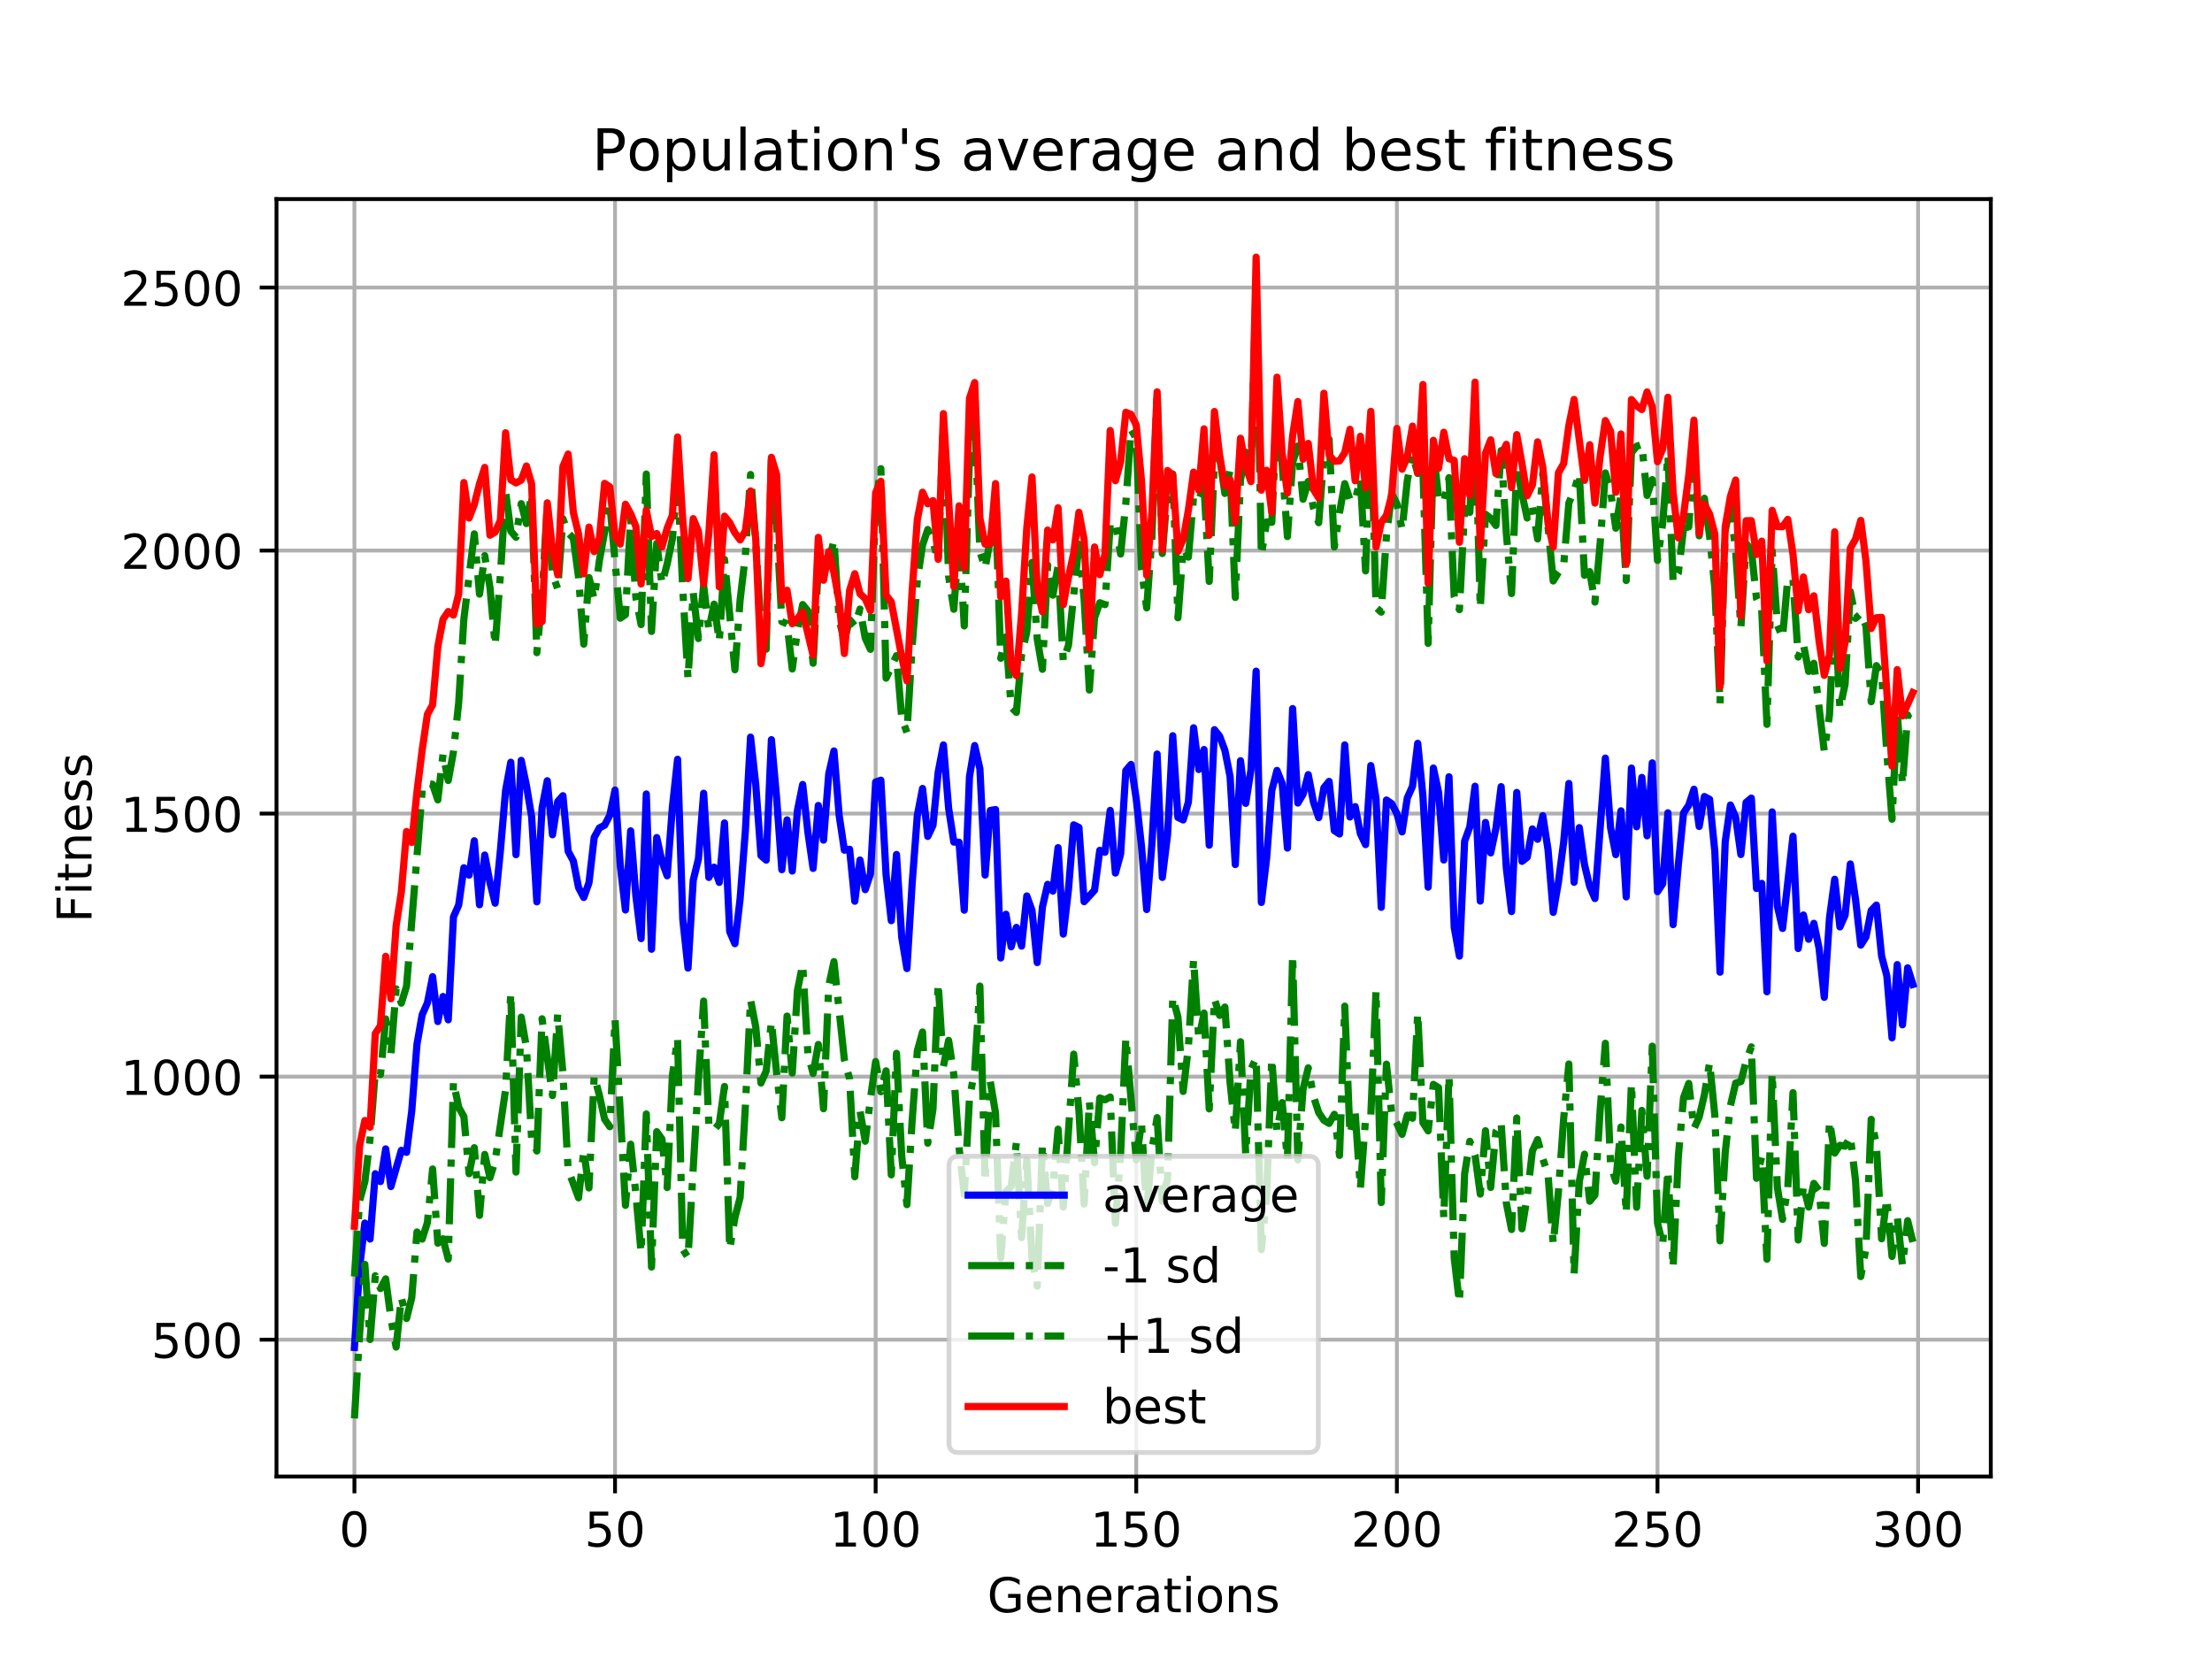 <?xml version="1.0" encoding="utf-8" standalone="no"?>
<!DOCTYPE svg PUBLIC "-//W3C//DTD SVG 1.1//EN"
  "http://www.w3.org/Graphics/SVG/1.1/DTD/svg11.dtd">
<!-- Created with matplotlib (https://matplotlib.org/) -->
<svg height="345.6pt" version="1.1" viewBox="0 0 460.8 345.6" width="460.8pt" xmlns="http://www.w3.org/2000/svg" xmlns:xlink="http://www.w3.org/1999/xlink">
 <defs>
  <style type="text/css">
*{stroke-linecap:butt;stroke-linejoin:round;}
  </style>
 </defs>
 <g id="figure_1">
  <g id="patch_1">
   <path d="M 0 345.6 
L 460.8 345.6 
L 460.8 0 
L 0 0 
z
" style="fill:#ffffff;"/>
  </g>
  <g id="axes_1">
   <g id="patch_2">
    <path d="M 57.6 307.584 
L 414.72 307.584 
L 414.72 41.472 
L 57.6 41.472 
z
" style="fill:#ffffff;"/>
   </g>
   <g id="matplotlib.axis_1">
    <g id="xtick_1">
     <g id="line2d_1">
      <path clip-path="url(#p95baafbbab)" d="M 73.833 307.584 
L 73.833 41.472 
" style="fill:none;stroke:#b0b0b0;stroke-linecap:square;stroke-width:0.8;"/>
     </g>
     <g id="line2d_2">
      <defs>
       <path d="M 0 0 
L 0 3.5 
" id="ma86ebee041" style="stroke:#000000;stroke-width:0.8;"/>
      </defs>
      <g>
       <use style="stroke:#000000;stroke-width:0.8;" x="73.833" xlink:href="#ma86ebee041" y="307.584"/>
      </g>
     </g>
     <g id="text_1">
      <!-- 0 -->
      <defs>
       <path d="M 31.781 66.406 
Q 24.172 66.406 20.328 58.906 
Q 16.5 51.422 16.5 36.375 
Q 16.5 21.391 20.328 13.891 
Q 24.172 6.391 31.781 6.391 
Q 39.453 6.391 43.281 13.891 
Q 47.125 21.391 47.125 36.375 
Q 47.125 51.422 43.281 58.906 
Q 39.453 66.406 31.781 66.406 
z
M 31.781 74.219 
Q 44.047 74.219 50.516 64.516 
Q 56.984 54.828 56.984 36.375 
Q 56.984 17.969 50.516 8.266 
Q 44.047 -1.422 31.781 -1.422 
Q 19.531 -1.422 13.062 8.266 
Q 6.594 17.969 6.594 36.375 
Q 6.594 54.828 13.062 64.516 
Q 19.531 74.219 31.781 74.219 
z
" id="DejaVuSans-48"/>
      </defs>
      <g transform="translate(70.651 322.182)scale(0.1 -0.1)">
       <use xlink:href="#DejaVuSans-48"/>
      </g>
     </g>
    </g>
    <g id="xtick_2">
     <g id="line2d_3">
      <path clip-path="url(#p95baafbbab)" d="M 128.123 307.584 
L 128.123 41.472 
" style="fill:none;stroke:#b0b0b0;stroke-linecap:square;stroke-width:0.8;"/>
     </g>
     <g id="line2d_4">
      <g>
       <use style="stroke:#000000;stroke-width:0.8;" x="128.123" xlink:href="#ma86ebee041" y="307.584"/>
      </g>
     </g>
     <g id="text_2">
      <!-- 50 -->
      <defs>
       <path d="M 10.797 72.906 
L 49.516 72.906 
L 49.516 64.594 
L 19.828 64.594 
L 19.828 46.734 
Q 21.969 47.469 24.109 47.828 
Q 26.266 48.188 28.422 48.188 
Q 40.625 48.188 47.75 41.5 
Q 54.891 34.812 54.891 23.391 
Q 54.891 11.625 47.562 5.094 
Q 40.234 -1.422 26.906 -1.422 
Q 22.312 -1.422 17.547 -0.641 
Q 12.797 0.141 7.719 1.703 
L 7.719 11.625 
Q 12.109 9.234 16.797 8.062 
Q 21.484 6.891 26.703 6.891 
Q 35.156 6.891 40.078 11.328 
Q 45.016 15.766 45.016 23.391 
Q 45.016 31 40.078 35.438 
Q 35.156 39.891 26.703 39.891 
Q 22.75 39.891 18.812 39.016 
Q 14.891 38.141 10.797 36.281 
z
" id="DejaVuSans-53"/>
      </defs>
      <g transform="translate(121.76 322.182)scale(0.1 -0.1)">
       <use xlink:href="#DejaVuSans-53"/>
       <use x="63.623" xlink:href="#DejaVuSans-48"/>
      </g>
     </g>
    </g>
    <g id="xtick_3">
     <g id="line2d_5">
      <path clip-path="url(#p95baafbbab)" d="M 182.413 307.584 
L 182.413 41.472 
" style="fill:none;stroke:#b0b0b0;stroke-linecap:square;stroke-width:0.8;"/>
     </g>
     <g id="line2d_6">
      <g>
       <use style="stroke:#000000;stroke-width:0.8;" x="182.413" xlink:href="#ma86ebee041" y="307.584"/>
      </g>
     </g>
     <g id="text_3">
      <!-- 100 -->
      <defs>
       <path d="M 12.406 8.297 
L 28.516 8.297 
L 28.516 63.922 
L 10.984 60.406 
L 10.984 69.391 
L 28.422 72.906 
L 38.281 72.906 
L 38.281 8.297 
L 54.391 8.297 
L 54.391 0 
L 12.406 0 
z
" id="DejaVuSans-49"/>
      </defs>
      <g transform="translate(172.869 322.182)scale(0.1 -0.1)">
       <use xlink:href="#DejaVuSans-49"/>
       <use x="63.623" xlink:href="#DejaVuSans-48"/>
       <use x="127.246" xlink:href="#DejaVuSans-48"/>
      </g>
     </g>
    </g>
    <g id="xtick_4">
     <g id="line2d_7">
      <path clip-path="url(#p95baafbbab)" d="M 236.703 307.584 
L 236.703 41.472 
" style="fill:none;stroke:#b0b0b0;stroke-linecap:square;stroke-width:0.8;"/>
     </g>
     <g id="line2d_8">
      <g>
       <use style="stroke:#000000;stroke-width:0.8;" x="236.703" xlink:href="#ma86ebee041" y="307.584"/>
      </g>
     </g>
     <g id="text_4">
      <!-- 150 -->
      <g transform="translate(227.159 322.182)scale(0.1 -0.1)">
       <use xlink:href="#DejaVuSans-49"/>
       <use x="63.623" xlink:href="#DejaVuSans-53"/>
       <use x="127.246" xlink:href="#DejaVuSans-48"/>
      </g>
     </g>
    </g>
    <g id="xtick_5">
     <g id="line2d_9">
      <path clip-path="url(#p95baafbbab)" d="M 290.993 307.584 
L 290.993 41.472 
" style="fill:none;stroke:#b0b0b0;stroke-linecap:square;stroke-width:0.8;"/>
     </g>
     <g id="line2d_10">
      <g>
       <use style="stroke:#000000;stroke-width:0.8;" x="290.993" xlink:href="#ma86ebee041" y="307.584"/>
      </g>
     </g>
     <g id="text_5">
      <!-- 200 -->
      <defs>
       <path d="M 19.188 8.297 
L 53.609 8.297 
L 53.609 0 
L 7.328 0 
L 7.328 8.297 
Q 12.938 14.109 22.625 23.891 
Q 32.328 33.688 34.812 36.531 
Q 39.547 41.844 41.422 45.531 
Q 43.312 49.219 43.312 52.781 
Q 43.312 58.594 39.234 62.25 
Q 35.156 65.922 28.609 65.922 
Q 23.969 65.922 18.812 64.312 
Q 13.672 62.703 7.812 59.422 
L 7.812 69.391 
Q 13.766 71.781 18.938 73 
Q 24.125 74.219 28.422 74.219 
Q 39.75 74.219 46.484 68.547 
Q 53.219 62.891 53.219 53.422 
Q 53.219 48.922 51.531 44.891 
Q 49.859 40.875 45.406 35.406 
Q 44.188 33.984 37.641 27.219 
Q 31.109 20.453 19.188 8.297 
z
" id="DejaVuSans-50"/>
      </defs>
      <g transform="translate(281.449 322.182)scale(0.1 -0.1)">
       <use xlink:href="#DejaVuSans-50"/>
       <use x="63.623" xlink:href="#DejaVuSans-48"/>
       <use x="127.246" xlink:href="#DejaVuSans-48"/>
      </g>
     </g>
    </g>
    <g id="xtick_6">
     <g id="line2d_11">
      <path clip-path="url(#p95baafbbab)" d="M 345.283 307.584 
L 345.283 41.472 
" style="fill:none;stroke:#b0b0b0;stroke-linecap:square;stroke-width:0.8;"/>
     </g>
     <g id="line2d_12">
      <g>
       <use style="stroke:#000000;stroke-width:0.8;" x="345.283" xlink:href="#ma86ebee041" y="307.584"/>
      </g>
     </g>
     <g id="text_6">
      <!-- 250 -->
      <g transform="translate(335.739 322.182)scale(0.1 -0.1)">
       <use xlink:href="#DejaVuSans-50"/>
       <use x="63.623" xlink:href="#DejaVuSans-53"/>
       <use x="127.246" xlink:href="#DejaVuSans-48"/>
      </g>
     </g>
    </g>
    <g id="xtick_7">
     <g id="line2d_13">
      <path clip-path="url(#p95baafbbab)" d="M 399.573 307.584 
L 399.573 41.472 
" style="fill:none;stroke:#b0b0b0;stroke-linecap:square;stroke-width:0.8;"/>
     </g>
     <g id="line2d_14">
      <g>
       <use style="stroke:#000000;stroke-width:0.8;" x="399.573" xlink:href="#ma86ebee041" y="307.584"/>
      </g>
     </g>
     <g id="text_7">
      <!-- 300 -->
      <defs>
       <path d="M 40.578 39.312 
Q 47.656 37.797 51.625 33 
Q 55.609 28.219 55.609 21.188 
Q 55.609 10.406 48.188 4.484 
Q 40.766 -1.422 27.094 -1.422 
Q 22.516 -1.422 17.656 -0.516 
Q 12.797 0.391 7.625 2.203 
L 7.625 11.719 
Q 11.719 9.328 16.594 8.109 
Q 21.484 6.891 26.812 6.891 
Q 36.078 6.891 40.938 10.547 
Q 45.797 14.203 45.797 21.188 
Q 45.797 27.641 41.281 31.266 
Q 36.766 34.906 28.719 34.906 
L 20.219 34.906 
L 20.219 43.016 
L 29.109 43.016 
Q 36.375 43.016 40.234 45.922 
Q 44.094 48.828 44.094 54.297 
Q 44.094 59.906 40.109 62.906 
Q 36.141 65.922 28.719 65.922 
Q 24.656 65.922 20.016 65.031 
Q 15.375 64.156 9.812 62.312 
L 9.812 71.094 
Q 15.438 72.656 20.344 73.438 
Q 25.25 74.219 29.594 74.219 
Q 40.828 74.219 47.359 69.109 
Q 53.906 64.016 53.906 55.328 
Q 53.906 49.266 50.438 45.094 
Q 46.969 40.922 40.578 39.312 
z
" id="DejaVuSans-51"/>
      </defs>
      <g transform="translate(390.029 322.182)scale(0.1 -0.1)">
       <use xlink:href="#DejaVuSans-51"/>
       <use x="63.623" xlink:href="#DejaVuSans-48"/>
       <use x="127.246" xlink:href="#DejaVuSans-48"/>
      </g>
     </g>
    </g>
    <g id="text_8">
     <!-- Generations -->
     <defs>
      <path d="M 59.516 10.406 
L 59.516 29.984 
L 43.406 29.984 
L 43.406 38.094 
L 69.281 38.094 
L 69.281 6.781 
Q 63.578 2.734 56.688 0.656 
Q 49.812 -1.422 42 -1.422 
Q 24.906 -1.422 15.25 8.562 
Q 5.609 18.562 5.609 36.375 
Q 5.609 54.25 15.25 64.234 
Q 24.906 74.219 42 74.219 
Q 49.125 74.219 55.547 72.453 
Q 61.969 70.703 67.391 67.281 
L 67.391 56.781 
Q 61.922 61.422 55.766 63.766 
Q 49.609 66.109 42.828 66.109 
Q 29.438 66.109 22.719 58.641 
Q 16.016 51.172 16.016 36.375 
Q 16.016 21.625 22.719 14.156 
Q 29.438 6.688 42.828 6.688 
Q 48.047 6.688 52.141 7.594 
Q 56.25 8.5 59.516 10.406 
z
" id="DejaVuSans-71"/>
      <path d="M 56.203 29.594 
L 56.203 25.203 
L 14.891 25.203 
Q 15.484 15.922 20.484 11.062 
Q 25.484 6.203 34.422 6.203 
Q 39.594 6.203 44.453 7.469 
Q 49.312 8.734 54.109 11.281 
L 54.109 2.781 
Q 49.266 0.734 44.188 -0.344 
Q 39.109 -1.422 33.891 -1.422 
Q 20.797 -1.422 13.156 6.188 
Q 5.516 13.812 5.516 26.812 
Q 5.516 40.234 12.766 48.109 
Q 20.016 56 32.328 56 
Q 43.359 56 49.781 48.891 
Q 56.203 41.797 56.203 29.594 
z
M 47.219 32.234 
Q 47.125 39.594 43.094 43.984 
Q 39.062 48.391 32.422 48.391 
Q 24.906 48.391 20.391 44.141 
Q 15.875 39.891 15.188 32.172 
z
" id="DejaVuSans-101"/>
      <path d="M 54.891 33.016 
L 54.891 0 
L 45.906 0 
L 45.906 32.719 
Q 45.906 40.484 42.875 44.328 
Q 39.844 48.188 33.797 48.188 
Q 26.516 48.188 22.312 43.547 
Q 18.109 38.922 18.109 30.906 
L 18.109 0 
L 9.078 0 
L 9.078 54.688 
L 18.109 54.688 
L 18.109 46.188 
Q 21.344 51.125 25.703 53.562 
Q 30.078 56 35.797 56 
Q 45.219 56 50.047 50.172 
Q 54.891 44.344 54.891 33.016 
z
" id="DejaVuSans-110"/>
      <path d="M 41.109 46.297 
Q 39.594 47.172 37.812 47.578 
Q 36.031 48 33.891 48 
Q 26.266 48 22.188 43.047 
Q 18.109 38.094 18.109 28.812 
L 18.109 0 
L 9.078 0 
L 9.078 54.688 
L 18.109 54.688 
L 18.109 46.188 
Q 20.953 51.172 25.484 53.578 
Q 30.031 56 36.531 56 
Q 37.453 56 38.578 55.875 
Q 39.703 55.766 41.062 55.516 
z
" id="DejaVuSans-114"/>
      <path d="M 34.281 27.484 
Q 23.391 27.484 19.188 25 
Q 14.984 22.516 14.984 16.5 
Q 14.984 11.719 18.141 8.906 
Q 21.297 6.109 26.703 6.109 
Q 34.188 6.109 38.703 11.406 
Q 43.219 16.703 43.219 25.484 
L 43.219 27.484 
z
M 52.203 31.203 
L 52.203 0 
L 43.219 0 
L 43.219 8.297 
Q 40.141 3.328 35.547 0.953 
Q 30.953 -1.422 24.312 -1.422 
Q 15.922 -1.422 10.953 3.297 
Q 6 8.016 6 15.922 
Q 6 25.141 12.172 29.828 
Q 18.359 34.516 30.609 34.516 
L 43.219 34.516 
L 43.219 35.406 
Q 43.219 41.609 39.141 45 
Q 35.062 48.391 27.688 48.391 
Q 23 48.391 18.547 47.266 
Q 14.109 46.141 10.016 43.891 
L 10.016 52.203 
Q 14.938 54.109 19.578 55.047 
Q 24.219 56 28.609 56 
Q 40.484 56 46.344 49.844 
Q 52.203 43.703 52.203 31.203 
z
" id="DejaVuSans-97"/>
      <path d="M 18.312 70.219 
L 18.312 54.688 
L 36.812 54.688 
L 36.812 47.703 
L 18.312 47.703 
L 18.312 18.016 
Q 18.312 11.328 20.141 9.422 
Q 21.969 7.516 27.594 7.516 
L 36.812 7.516 
L 36.812 0 
L 27.594 0 
Q 17.188 0 13.234 3.875 
Q 9.281 7.766 9.281 18.016 
L 9.281 47.703 
L 2.688 47.703 
L 2.688 54.688 
L 9.281 54.688 
L 9.281 70.219 
z
" id="DejaVuSans-116"/>
      <path d="M 9.422 54.688 
L 18.406 54.688 
L 18.406 0 
L 9.422 0 
z
M 9.422 75.984 
L 18.406 75.984 
L 18.406 64.594 
L 9.422 64.594 
z
" id="DejaVuSans-105"/>
      <path d="M 30.609 48.391 
Q 23.391 48.391 19.188 42.75 
Q 14.984 37.109 14.984 27.297 
Q 14.984 17.484 19.156 11.844 
Q 23.344 6.203 30.609 6.203 
Q 37.797 6.203 41.984 11.859 
Q 46.188 17.531 46.188 27.297 
Q 46.188 37.016 41.984 42.703 
Q 37.797 48.391 30.609 48.391 
z
M 30.609 56 
Q 42.328 56 49.016 48.375 
Q 55.719 40.766 55.719 27.297 
Q 55.719 13.875 49.016 6.219 
Q 42.328 -1.422 30.609 -1.422 
Q 18.844 -1.422 12.172 6.219 
Q 5.516 13.875 5.516 27.297 
Q 5.516 40.766 12.172 48.375 
Q 18.844 56 30.609 56 
z
" id="DejaVuSans-111"/>
      <path d="M 44.281 53.078 
L 44.281 44.578 
Q 40.484 46.531 36.375 47.5 
Q 32.281 48.484 27.875 48.484 
Q 21.188 48.484 17.844 46.438 
Q 14.5 44.391 14.5 40.281 
Q 14.5 37.156 16.891 35.375 
Q 19.281 33.594 26.516 31.984 
L 29.594 31.297 
Q 39.156 29.25 43.188 25.516 
Q 47.219 21.781 47.219 15.094 
Q 47.219 7.469 41.188 3.016 
Q 35.156 -1.422 24.609 -1.422 
Q 20.219 -1.422 15.453 -0.562 
Q 10.688 0.297 5.422 2 
L 5.422 11.281 
Q 10.406 8.688 15.234 7.391 
Q 20.062 6.109 24.812 6.109 
Q 31.156 6.109 34.562 8.281 
Q 37.984 10.453 37.984 14.406 
Q 37.984 18.062 35.516 20.016 
Q 33.062 21.969 24.703 23.781 
L 21.578 24.516 
Q 13.234 26.266 9.516 29.906 
Q 5.812 33.547 5.812 39.891 
Q 5.812 47.609 11.281 51.797 
Q 16.75 56 26.812 56 
Q 31.781 56 36.172 55.266 
Q 40.578 54.547 44.281 53.078 
z
" id="DejaVuSans-115"/>
     </defs>
     <g transform="translate(205.662 335.861)scale(0.1 -0.1)">
      <use xlink:href="#DejaVuSans-71"/>
      <use x="77.49" xlink:href="#DejaVuSans-101"/>
      <use x="139.014" xlink:href="#DejaVuSans-110"/>
      <use x="202.393" xlink:href="#DejaVuSans-101"/>
      <use x="263.916" xlink:href="#DejaVuSans-114"/>
      <use x="305.029" xlink:href="#DejaVuSans-97"/>
      <use x="366.309" xlink:href="#DejaVuSans-116"/>
      <use x="405.518" xlink:href="#DejaVuSans-105"/>
      <use x="433.301" xlink:href="#DejaVuSans-111"/>
      <use x="494.482" xlink:href="#DejaVuSans-110"/>
      <use x="557.861" xlink:href="#DejaVuSans-115"/>
     </g>
    </g>
   </g>
   <g id="matplotlib.axis_2">
    <g id="ytick_1">
     <g id="line2d_15">
      <path clip-path="url(#p95baafbbab)" d="M 57.6 279.076 
L 414.72 279.076 
" style="fill:none;stroke:#b0b0b0;stroke-linecap:square;stroke-width:0.8;"/>
     </g>
     <g id="line2d_16">
      <defs>
       <path d="M 0 0 
L -3.5 0 
" id="m492f896cb0" style="stroke:#000000;stroke-width:0.8;"/>
      </defs>
      <g>
       <use style="stroke:#000000;stroke-width:0.8;" x="57.6" xlink:href="#m492f896cb0" y="279.076"/>
      </g>
     </g>
     <g id="text_9">
      <!-- 500 -->
      <g transform="translate(31.512 282.875)scale(0.1 -0.1)">
       <use xlink:href="#DejaVuSans-53"/>
       <use x="63.623" xlink:href="#DejaVuSans-48"/>
       <use x="127.246" xlink:href="#DejaVuSans-48"/>
      </g>
     </g>
    </g>
    <g id="ytick_2">
     <g id="line2d_17">
      <path clip-path="url(#p95baafbbab)" d="M 57.6 224.281 
L 414.72 224.281 
" style="fill:none;stroke:#b0b0b0;stroke-linecap:square;stroke-width:0.8;"/>
     </g>
     <g id="line2d_18">
      <g>
       <use style="stroke:#000000;stroke-width:0.8;" x="57.6" xlink:href="#m492f896cb0" y="224.281"/>
      </g>
     </g>
     <g id="text_10">
      <!-- 1000 -->
      <g transform="translate(25.15 228.08)scale(0.1 -0.1)">
       <use xlink:href="#DejaVuSans-49"/>
       <use x="63.623" xlink:href="#DejaVuSans-48"/>
       <use x="127.246" xlink:href="#DejaVuSans-48"/>
       <use x="190.869" xlink:href="#DejaVuSans-48"/>
      </g>
     </g>
    </g>
    <g id="ytick_3">
     <g id="line2d_19">
      <path clip-path="url(#p95baafbbab)" d="M 57.6 169.485 
L 414.72 169.485 
" style="fill:none;stroke:#b0b0b0;stroke-linecap:square;stroke-width:0.8;"/>
     </g>
     <g id="line2d_20">
      <g>
       <use style="stroke:#000000;stroke-width:0.8;" x="57.6" xlink:href="#m492f896cb0" y="169.485"/>
      </g>
     </g>
     <g id="text_11">
      <!-- 1500 -->
      <g transform="translate(25.15 173.284)scale(0.1 -0.1)">
       <use xlink:href="#DejaVuSans-49"/>
       <use x="63.623" xlink:href="#DejaVuSans-53"/>
       <use x="127.246" xlink:href="#DejaVuSans-48"/>
       <use x="190.869" xlink:href="#DejaVuSans-48"/>
      </g>
     </g>
    </g>
    <g id="ytick_4">
     <g id="line2d_21">
      <path clip-path="url(#p95baafbbab)" d="M 57.6 114.689 
L 414.72 114.689 
" style="fill:none;stroke:#b0b0b0;stroke-linecap:square;stroke-width:0.8;"/>
     </g>
     <g id="line2d_22">
      <g>
       <use style="stroke:#000000;stroke-width:0.8;" x="57.6" xlink:href="#m492f896cb0" y="114.689"/>
      </g>
     </g>
     <g id="text_12">
      <!-- 2000 -->
      <g transform="translate(25.15 118.488)scale(0.1 -0.1)">
       <use xlink:href="#DejaVuSans-50"/>
       <use x="63.623" xlink:href="#DejaVuSans-48"/>
       <use x="127.246" xlink:href="#DejaVuSans-48"/>
       <use x="190.869" xlink:href="#DejaVuSans-48"/>
      </g>
     </g>
    </g>
    <g id="ytick_5">
     <g id="line2d_23">
      <path clip-path="url(#p95baafbbab)" d="M 57.6 59.894 
L 414.72 59.894 
" style="fill:none;stroke:#b0b0b0;stroke-linecap:square;stroke-width:0.8;"/>
     </g>
     <g id="line2d_24">
      <g>
       <use style="stroke:#000000;stroke-width:0.8;" x="57.6" xlink:href="#m492f896cb0" y="59.894"/>
      </g>
     </g>
     <g id="text_13">
      <!-- 2500 -->
      <g transform="translate(25.15 63.693)scale(0.1 -0.1)">
       <use xlink:href="#DejaVuSans-50"/>
       <use x="63.623" xlink:href="#DejaVuSans-53"/>
       <use x="127.246" xlink:href="#DejaVuSans-48"/>
       <use x="190.869" xlink:href="#DejaVuSans-48"/>
      </g>
     </g>
    </g>
    <g id="text_14">
     <!-- Fitness -->
     <defs>
      <path d="M 9.812 72.906 
L 51.703 72.906 
L 51.703 64.594 
L 19.672 64.594 
L 19.672 43.109 
L 48.578 43.109 
L 48.578 34.812 
L 19.672 34.812 
L 19.672 0 
L 9.812 0 
z
" id="DejaVuSans-70"/>
     </defs>
     <g transform="translate(19.07 192.202)rotate(-90)scale(0.1 -0.1)">
      <use xlink:href="#DejaVuSans-70"/>
      <use x="57.41" xlink:href="#DejaVuSans-105"/>
      <use x="85.193" xlink:href="#DejaVuSans-116"/>
      <use x="124.402" xlink:href="#DejaVuSans-110"/>
      <use x="187.781" xlink:href="#DejaVuSans-101"/>
      <use x="249.305" xlink:href="#DejaVuSans-115"/>
      <use x="301.404" xlink:href="#DejaVuSans-115"/>
     </g>
    </g>
   </g>
   <g id="line2d_25">
    <path clip-path="url(#p95baafbbab)" d="M 73.833 280.702 
L 74.919 263.904 
L 76.004 254.788 
L 77.09 258.108 
L 78.176 244.508 
L 79.262 246.138 
L 80.348 239.337 
L 81.433 247.18 
L 83.605 239.637 
L 84.691 240.054 
L 85.777 231.394 
L 86.862 217.525 
L 87.948 211.386 
L 89.034 208.926 
L 90.12 203.455 
L 91.206 212.805 
L 92.291 207.587 
L 93.377 212.44 
L 94.463 190.997 
L 95.549 188.543 
L 96.635 180.768 
L 97.72 182.311 
L 98.806 175.147 
L 99.892 188.478 
L 100.978 178.117 
L 102.064 183.838 
L 103.149 188.154 
L 104.235 177.26 
L 105.321 164.669 
L 106.407 158.788 
L 107.493 178.047 
L 108.578 158.406 
L 109.664 163.637 
L 110.75 170.152 
L 111.836 187.866 
L 112.922 168.279 
L 114.007 162.645 
L 115.093 173.896 
L 116.179 166.981 
L 117.265 165.763 
L 118.351 177.329 
L 119.436 179.351 
L 120.522 184.881 
L 121.608 186.958 
L 122.694 183.891 
L 123.78 174.452 
L 124.865 172.474 
L 125.951 171.906 
L 127.037 169.833 
L 128.123 164.582 
L 129.209 180.255 
L 130.294 189.566 
L 131.38 173.088 
L 132.466 186.635 
L 133.552 195.521 
L 134.638 165.406 
L 135.723 197.741 
L 136.809 174.481 
L 137.895 179.431 
L 138.981 182.438 
L 140.067 168.181 
L 141.152 158.177 
L 142.238 191.533 
L 143.324 201.666 
L 144.41 183.373 
L 145.496 178.921 
L 146.581 165.252 
L 147.667 182.786 
L 148.753 180.651 
L 149.839 183.817 
L 150.925 171.433 
L 152.01 194.06 
L 153.096 196.584 
L 154.182 187.206 
L 155.268 173.186 
L 156.354 153.563 
L 157.439 163.454 
L 158.525 178.234 
L 159.611 179.174 
L 160.697 154.091 
L 161.783 166.217 
L 162.868 181.171 
L 163.954 170.804 
L 165.04 181.451 
L 166.126 168.81 
L 167.212 163.423 
L 168.297 173.363 
L 169.383 180.902 
L 170.469 167.794 
L 171.555 175.015 
L 172.641 161.221 
L 173.726 156.44 
L 174.812 169.867 
L 175.898 177.105 
L 176.984 176.911 
L 178.07 187.742 
L 179.155 179.163 
L 180.241 185.328 
L 181.327 182.078 
L 182.413 162.909 
L 183.499 162.533 
L 184.584 182.176 
L 185.67 191.79 
L 186.756 178.005 
L 187.842 195.197 
L 188.928 201.763 
L 190.013 184.085 
L 191.099 169.85 
L 192.185 164.254 
L 193.271 174.23 
L 194.357 171.933 
L 195.442 160.852 
L 196.528 155.183 
L 197.614 168.378 
L 198.7 175.421 
L 199.786 175.45 
L 200.871 189.602 
L 201.957 161.837 
L 203.043 155.308 
L 204.129 160.145 
L 205.215 182.288 
L 206.3 168.838 
L 207.386 168.64 
L 208.472 199.561 
L 209.558 190.455 
L 210.644 197.23 
L 211.729 193.196 
L 212.815 197.088 
L 213.901 186.644 
L 214.987 189.674 
L 216.073 200.517 
L 217.158 188.942 
L 218.244 184.224 
L 219.33 185.635 
L 220.416 176.583 
L 221.502 194.586 
L 222.587 185.246 
L 223.673 171.828 
L 224.759 172.37 
L 225.845 187.832 
L 228.016 185.445 
L 229.102 177.144 
L 230.188 177.536 
L 231.274 168.826 
L 232.36 181.87 
L 233.445 177.902 
L 234.531 160.528 
L 235.617 159.249 
L 236.703 166.484 
L 237.789 176.251 
L 238.875 189.47 
L 239.96 175.775 
L 241.046 157.079 
L 242.132 182.782 
L 243.218 173.911 
L 244.304 153.266 
L 245.389 170.286 
L 246.475 170.806 
L 247.561 167.082 
L 248.647 151.61 
L 249.733 160.299 
L 250.818 156.141 
L 251.904 176.063 
L 252.99 152.01 
L 254.076 153.372 
L 255.162 156.292 
L 256.247 161.752 
L 257.333 180.099 
L 258.419 158.472 
L 259.505 167.352 
L 260.591 160.407 
L 261.676 139.822 
L 262.762 187.992 
L 263.848 178.891 
L 264.934 164.686 
L 266.02 160.496 
L 267.105 163.253 
L 268.191 176.669 
L 269.277 147.612 
L 270.363 167.281 
L 271.449 165.45 
L 272.534 161.369 
L 273.62 167.093 
L 274.706 170.326 
L 275.792 164.109 
L 276.878 162.782 
L 277.963 173.034 
L 279.049 173.733 
L 280.135 155.174 
L 281.221 170.189 
L 282.307 168.034 
L 283.392 173.676 
L 284.478 175.945 
L 285.564 159.483 
L 286.65 166.431 
L 287.736 189.014 
L 288.821 166.662 
L 289.907 167.411 
L 290.993 169.48 
L 292.079 173.3 
L 293.165 166.225 
L 294.25 163.802 
L 295.336 154.846 
L 296.422 165.823 
L 297.508 184.806 
L 298.594 159.999 
L 299.679 165.04 
L 300.765 179.148 
L 301.851 161.819 
L 302.937 193.166 
L 304.023 199.176 
L 305.108 175.216 
L 306.194 172.24 
L 307.28 163.788 
L 308.366 187.707 
L 309.452 171.333 
L 310.537 177.674 
L 311.623 172.585 
L 312.709 163.873 
L 313.795 180.84 
L 314.881 189.893 
L 315.966 165.085 
L 317.052 179.435 
L 318.138 178.58 
L 319.224 172.686 
L 320.31 174.833 
L 321.395 169.928 
L 322.481 177.007 
L 323.567 190.064 
L 324.653 183.716 
L 325.739 175.418 
L 326.824 163.213 
L 327.91 183.794 
L 328.996 172.413 
L 330.082 180.139 
L 331.168 184.661 
L 332.253 187.179 
L 334.425 157.927 
L 335.511 172.454 
L 336.597 178.033 
L 337.682 168.915 
L 338.768 186.837 
L 339.854 160.002 
L 340.94 172.229 
L 342.026 161.955 
L 343.111 174.111 
L 344.197 158.92 
L 345.283 185.748 
L 346.369 184.099 
L 347.455 169.32 
L 348.54 192.615 
L 349.626 180.134 
L 350.712 169.364 
L 351.798 167.725 
L 352.884 164.417 
L 353.969 172.164 
L 355.055 165.931 
L 356.141 166.515 
L 357.227 177.368 
L 358.313 202.521 
L 359.398 175.305 
L 360.484 167.704 
L 361.57 170.258 
L 362.656 178.009 
L 363.742 167.166 
L 364.827 166.264 
L 365.913 185.084 
L 366.999 184.023 
L 368.085 206.606 
L 369.171 169.133 
L 370.256 188.772 
L 371.342 193.414 
L 373.514 174.204 
L 374.6 197.59 
L 375.685 190.612 
L 376.771 195.658 
L 377.857 192.349 
L 378.943 197.513 
L 380.029 207.762 
L 381.114 191.245 
L 382.2 183.17 
L 383.286 193.086 
L 384.372 190.631 
L 385.458 179.979 
L 386.543 187.373 
L 387.629 196.884 
L 388.715 195.184 
L 389.801 189.679 
L 390.887 188.55 
L 391.972 199.183 
L 393.058 203.246 
L 394.144 216.197 
L 395.23 200.947 
L 396.316 213.484 
L 397.401 201.613 
L 398.487 205.082 
L 398.487 205.082 
" style="fill:none;stroke:#0000ff;stroke-linecap:square;stroke-width:1.5;"/>
   </g>
   <g id="line2d_26">
    <path clip-path="url(#p95baafbbab)" d="M 73.833 295.488 
L 74.919 277.727 
L 76.004 263.381 
L 77.09 279.039 
L 78.176 265.764 
L 79.262 268.431 
L 80.348 266.411 
L 81.433 274.686 
L 82.519 280.62 
L 83.605 270.303 
L 84.691 274.662 
L 85.777 270.319 
L 86.862 256.643 
L 87.948 258.129 
L 89.034 254.686 
L 90.12 243.523 
L 91.206 258.977 
L 92.291 258.067 
L 93.377 262.29 
L 94.463 225.37 
L 95.549 230.648 
L 96.635 232.614 
L 97.72 244.506 
L 98.806 239.082 
L 99.892 253.191 
L 100.978 240.48 
L 102.064 245.333 
L 103.149 241.884 
L 105.321 226.988 
L 106.407 206.935 
L 107.493 244.169 
L 108.578 211.893 
L 109.664 218.206 
L 110.75 237.327 
L 111.836 239.772 
L 112.922 212.235 
L 115.093 228.225 
L 116.179 211.28 
L 117.265 223.464 
L 118.351 243.659 
L 120.522 249.522 
L 121.608 239.73 
L 122.694 247.472 
L 123.78 224.098 
L 124.865 228.202 
L 125.951 233.146 
L 127.037 234.707 
L 128.123 212.313 
L 130.294 251.095 
L 131.38 238.359 
L 132.466 248.768 
L 133.552 260.927 
L 134.638 232.059 
L 135.723 263.941 
L 136.809 235.75 
L 137.895 237.285 
L 138.981 247.393 
L 140.067 224.141 
L 141.152 216.288 
L 142.238 260.258 
L 143.324 261.989 
L 145.496 224.821 
L 146.581 208.538 
L 147.667 234.389 
L 148.753 235.452 
L 149.839 234.041 
L 150.925 226.328 
L 152.01 260.197 
L 153.096 253.639 
L 154.182 249.46 
L 155.268 230.579 
L 156.354 208.277 
L 157.439 213.947 
L 158.525 225.615 
L 159.611 223.105 
L 160.697 212.834 
L 161.783 223.515 
L 162.868 232.85 
L 163.954 211.669 
L 165.04 223.543 
L 166.126 206.296 
L 167.212 200.909 
L 168.297 219.462 
L 169.383 223.636 
L 170.469 217.585 
L 171.555 230.97 
L 172.641 205.356 
L 173.726 200.323 
L 175.898 220.756 
L 176.984 224.73 
L 178.07 245.137 
L 179.155 231.437 
L 180.241 237.734 
L 181.327 228.887 
L 182.413 221.137 
L 183.499 227.432 
L 184.584 223.078 
L 185.67 244.739 
L 186.756 219.425 
L 187.842 240.81 
L 188.928 250.948 
L 190.013 233.478 
L 191.099 218.912 
L 192.185 214.982 
L 193.271 238.149 
L 194.357 231.044 
L 195.442 204.849 
L 196.528 222.114 
L 197.614 216.727 
L 198.7 223.916 
L 199.786 239.037 
L 200.871 248.808 
L 201.957 228.923 
L 203.043 222.904 
L 204.129 205.42 
L 205.215 246.255 
L 206.3 225.334 
L 207.386 231.886 
L 208.472 261.995 
L 209.558 248.23 
L 210.644 247.151 
L 211.729 237.986 
L 212.815 257.828 
L 213.901 241.659 
L 214.987 262.188 
L 216.073 267.93 
L 217.158 238.45 
L 218.244 250.727 
L 219.33 247.285 
L 220.416 235.225 
L 221.502 251.427 
L 223.673 219.594 
L 224.759 231.359 
L 225.845 250.837 
L 226.931 229.524 
L 228.016 242.215 
L 229.102 228.727 
L 230.188 229.116 
L 231.274 228.526 
L 232.36 254.851 
L 233.445 240.387 
L 234.531 216.245 
L 236.703 241.61 
L 237.789 233.981 
L 238.875 252.304 
L 239.96 239.606 
L 241.046 232.818 
L 242.132 250.26 
L 243.218 245.577 
L 244.304 207.786 
L 245.389 211.876 
L 246.475 227.369 
L 247.561 218.114 
L 248.647 199.904 
L 249.733 216.541 
L 250.818 211.036 
L 251.904 231.005 
L 252.99 208.092 
L 254.076 211.52 
L 255.162 209.79 
L 256.247 225.54 
L 257.333 235.733 
L 258.419 217.015 
L 259.505 240.494 
L 260.591 222.754 
L 261.676 220.408 
L 262.762 260.312 
L 263.848 249.061 
L 264.934 220.552 
L 266.02 235.587 
L 267.105 229.688 
L 268.191 241.561 
L 269.277 198.909 
L 270.363 241.639 
L 271.449 226.896 
L 272.534 222.453 
L 273.62 228.388 
L 274.706 231.763 
L 275.792 233.382 
L 276.878 234.027 
L 277.963 232.133 
L 279.049 240.694 
L 280.135 209.598 
L 281.221 236.262 
L 282.307 231.78 
L 283.392 247.6 
L 284.478 232.961 
L 285.564 232.378 
L 286.65 206.335 
L 287.736 250.515 
L 288.821 221.683 
L 289.907 231.998 
L 290.993 234.029 
L 292.079 236.304 
L 293.165 232.314 
L 294.25 232.949 
L 295.336 211.057 
L 296.422 233.867 
L 297.508 235.583 
L 298.594 225.897 
L 299.679 226.57 
L 300.765 253.647 
L 301.851 224.133 
L 302.937 262.049 
L 304.023 271.349 
L 305.108 244.532 
L 306.194 237.75 
L 307.28 240.651 
L 308.366 248.748 
L 309.452 235.549 
L 310.537 247.368 
L 311.623 235.704 
L 312.709 233.877 
L 313.795 250.592 
L 314.881 256.134 
L 315.966 232.891 
L 317.052 255.979 
L 318.138 249.251 
L 319.224 239.786 
L 320.31 237.395 
L 321.395 241.382 
L 322.481 244.664 
L 323.567 259.104 
L 324.653 248.191 
L 325.739 233.026 
L 326.824 221.652 
L 327.91 265.416 
L 328.996 246.157 
L 330.082 240.433 
L 331.168 250.241 
L 332.253 248.927 
L 333.339 231.283 
L 334.425 217.336 
L 335.511 242.578 
L 336.597 246.039 
L 337.682 234.772 
L 338.768 252.745 
L 339.854 225.698 
L 340.94 251.494 
L 342.026 231.318 
L 343.111 245.022 
L 344.197 217.932 
L 345.283 254.755 
L 346.369 259.198 
L 347.455 243.863 
L 348.54 264.042 
L 349.626 240.924 
L 350.712 228.662 
L 351.798 225.695 
L 352.884 235.106 
L 353.969 232.711 
L 355.055 228.066 
L 356.141 221.358 
L 357.227 232.313 
L 358.313 258.499 
L 359.398 240.034 
L 360.484 230.309 
L 361.57 225.613 
L 362.656 225.315 
L 363.742 221.09 
L 364.827 218.086 
L 365.913 245.456 
L 366.999 240.965 
L 368.085 262.311 
L 369.171 223.5 
L 370.256 247.348 
L 371.342 254.018 
L 372.428 247.433 
L 373.514 227.618 
L 374.6 258.313 
L 375.685 246.998 
L 376.771 251.447 
L 377.857 246.522 
L 378.943 247.996 
L 380.029 259.025 
L 381.114 233.557 
L 382.2 240.212 
L 383.286 238.585 
L 384.372 238.766 
L 385.458 236.725 
L 386.543 245.937 
L 387.629 265.932 
L 388.715 259.986 
L 389.801 233.177 
L 390.887 238.441 
L 391.972 258.058 
L 393.058 249.703 
L 394.144 261.737 
L 395.23 253.394 
L 396.316 263.57 
L 397.401 254.285 
L 398.487 258.734 
L 398.487 258.734 
" style="fill:none;stroke:#008000;stroke-dasharray:9.6,2.4,1.5,2.4;stroke-dashoffset:0;stroke-width:1.5;"/>
   </g>
   <g id="line2d_27">
    <path clip-path="url(#p95baafbbab)" d="M 73.833 265.917 
L 74.919 250.081 
L 76.004 246.194 
L 77.09 237.178 
L 78.176 223.252 
L 79.262 223.845 
L 80.348 212.264 
L 81.433 219.675 
L 82.519 205.994 
L 83.605 208.971 
L 84.691 205.446 
L 86.862 178.407 
L 87.948 164.642 
L 89.034 163.166 
L 90.12 163.388 
L 91.206 166.633 
L 92.291 157.106 
L 93.377 162.591 
L 94.463 156.624 
L 95.549 146.438 
L 96.635 128.921 
L 98.806 111.212 
L 99.892 123.764 
L 100.978 115.755 
L 102.064 122.342 
L 103.149 134.425 
L 104.235 119.83 
L 105.321 102.35 
L 106.407 110.641 
L 107.493 111.925 
L 108.578 104.918 
L 109.664 109.068 
L 110.75 102.976 
L 111.836 135.96 
L 112.922 124.322 
L 114.007 104.965 
L 115.093 119.568 
L 116.179 122.681 
L 117.265 108.063 
L 118.351 110.999 
L 119.436 112.13 
L 120.522 120.24 
L 121.608 134.185 
L 122.694 120.31 
L 123.78 124.807 
L 124.865 116.745 
L 127.037 104.959 
L 129.209 128.786 
L 130.294 128.037 
L 131.38 107.818 
L 132.466 124.501 
L 133.552 130.115 
L 134.638 98.753 
L 135.723 131.54 
L 136.809 113.211 
L 137.895 121.577 
L 138.981 117.483 
L 140.067 112.22 
L 141.152 100.066 
L 142.238 122.807 
L 143.324 141.342 
L 144.41 123.456 
L 145.496 133.022 
L 146.581 121.966 
L 147.667 131.184 
L 148.753 125.851 
L 149.839 133.594 
L 150.925 116.539 
L 153.096 139.528 
L 154.182 124.952 
L 155.268 115.794 
L 156.354 98.849 
L 157.439 112.96 
L 158.525 130.853 
L 159.611 135.243 
L 160.697 95.348 
L 161.783 108.92 
L 162.868 129.491 
L 163.954 129.939 
L 165.04 139.359 
L 166.126 131.323 
L 167.212 125.938 
L 168.297 127.263 
L 169.383 138.168 
L 170.469 118.002 
L 171.555 119.06 
L 172.641 117.086 
L 173.726 112.557 
L 174.812 129.154 
L 175.898 133.453 
L 176.984 129.091 
L 178.07 130.347 
L 179.155 126.89 
L 180.241 132.921 
L 181.327 135.268 
L 182.413 104.682 
L 183.499 97.634 
L 184.584 141.274 
L 186.756 136.585 
L 187.842 149.583 
L 188.928 152.579 
L 190.013 134.691 
L 191.099 120.789 
L 192.185 113.525 
L 193.271 110.311 
L 194.357 112.823 
L 195.442 116.856 
L 196.528 88.252 
L 197.614 120.029 
L 198.7 126.926 
L 199.786 111.863 
L 200.871 130.395 
L 201.957 94.751 
L 203.043 87.712 
L 204.129 114.87 
L 205.215 118.322 
L 206.3 112.341 
L 207.386 105.394 
L 208.472 137.127 
L 209.558 132.681 
L 210.644 147.309 
L 211.729 148.406 
L 212.815 136.347 
L 213.901 131.63 
L 214.987 117.161 
L 216.073 133.104 
L 217.158 139.434 
L 218.244 117.721 
L 219.33 123.985 
L 220.416 117.942 
L 221.502 137.745 
L 222.587 134.391 
L 224.759 113.381 
L 225.845 124.827 
L 226.931 143.742 
L 228.016 128.675 
L 229.102 125.561 
L 230.188 125.957 
L 231.274 109.125 
L 232.36 108.889 
L 233.445 115.416 
L 234.531 104.811 
L 235.617 89.489 
L 236.703 91.357 
L 237.789 118.521 
L 238.875 126.635 
L 239.96 111.943 
L 241.046 81.341 
L 242.132 115.303 
L 243.218 102.245 
L 244.304 98.745 
L 245.389 128.697 
L 246.475 114.243 
L 247.561 116.05 
L 248.647 103.316 
L 249.733 104.057 
L 250.818 101.245 
L 251.904 121.122 
L 252.99 95.927 
L 254.076 95.224 
L 255.162 102.793 
L 256.247 97.963 
L 257.333 124.465 
L 258.419 99.929 
L 259.505 94.209 
L 260.591 98.059 
L 261.676 59.237 
L 262.762 115.671 
L 263.848 108.721 
L 264.934 108.82 
L 266.02 85.406 
L 267.105 96.818 
L 268.191 111.778 
L 269.277 96.315 
L 270.363 92.923 
L 271.449 104.004 
L 272.534 100.286 
L 273.62 105.799 
L 274.706 108.89 
L 275.792 94.835 
L 276.878 91.538 
L 277.963 113.934 
L 279.049 106.771 
L 280.135 100.75 
L 281.221 104.115 
L 282.307 104.289 
L 283.392 99.752 
L 284.478 118.928 
L 285.564 86.587 
L 286.65 126.528 
L 287.736 127.512 
L 288.821 111.64 
L 289.907 102.825 
L 290.993 104.93 
L 292.079 110.296 
L 293.165 100.136 
L 294.25 94.655 
L 295.336 98.635 
L 296.422 97.779 
L 297.508 134.03 
L 298.594 94.102 
L 299.679 103.51 
L 300.765 104.65 
L 301.851 99.506 
L 302.937 124.283 
L 304.023 127.002 
L 305.108 105.9 
L 306.194 106.731 
L 307.28 86.925 
L 308.366 126.666 
L 309.452 107.117 
L 310.537 107.981 
L 311.623 109.467 
L 312.709 93.87 
L 313.795 111.087 
L 314.881 123.652 
L 315.966 97.28 
L 317.052 102.891 
L 318.138 107.909 
L 319.224 105.587 
L 320.31 112.271 
L 321.395 98.473 
L 323.567 121.025 
L 324.653 119.241 
L 325.739 117.81 
L 326.824 104.773 
L 327.91 102.172 
L 328.996 98.668 
L 330.082 119.845 
L 331.168 119.082 
L 332.253 125.43 
L 333.339 113.204 
L 334.425 98.518 
L 335.511 102.329 
L 336.597 110.027 
L 337.682 103.058 
L 338.768 120.928 
L 339.854 94.306 
L 340.94 92.964 
L 342.026 92.592 
L 343.111 103.2 
L 344.197 99.908 
L 345.283 116.742 
L 346.369 109 
L 347.455 94.777 
L 348.54 121.188 
L 349.626 119.343 
L 350.712 110.067 
L 351.798 109.756 
L 352.884 93.728 
L 353.969 111.617 
L 355.055 103.797 
L 356.141 111.672 
L 357.227 122.424 
L 358.313 146.542 
L 359.398 110.577 
L 360.484 105.098 
L 361.57 114.903 
L 362.656 130.703 
L 363.742 113.242 
L 364.827 114.443 
L 365.913 124.711 
L 366.999 127.081 
L 368.085 150.901 
L 369.171 114.767 
L 370.256 130.196 
L 371.342 132.809 
L 372.428 120.476 
L 373.514 120.791 
L 374.6 136.868 
L 375.685 134.226 
L 376.771 139.869 
L 377.857 138.177 
L 380.029 156.499 
L 381.114 148.932 
L 382.2 126.128 
L 383.286 147.588 
L 384.372 142.496 
L 385.458 123.233 
L 386.543 128.809 
L 387.629 127.837 
L 388.715 130.383 
L 389.801 146.18 
L 390.887 138.66 
L 391.972 140.307 
L 393.058 156.79 
L 394.144 170.657 
L 395.23 148.499 
L 396.316 163.399 
L 397.401 148.94 
L 398.487 151.431 
L 398.487 151.431 
" style="fill:none;stroke:#008000;stroke-dasharray:9.6,2.4,1.5,2.4;stroke-dashoffset:0;stroke-width:1.5;"/>
   </g>
   <g id="line2d_28">
    <path clip-path="url(#p95baafbbab)" d="M 73.833 255.438 
L 74.919 238.629 
L 76.004 233.422 
L 77.09 234.817 
L 78.176 215.311 
L 79.262 213.67 
L 80.348 199.224 
L 81.433 208.055 
L 82.519 192.829 
L 83.605 185.817 
L 84.691 173.22 
L 85.777 175.498 
L 86.862 164.933 
L 87.948 156.238 
L 89.034 148.796 
L 90.12 146.835 
L 91.206 134.683 
L 92.291 128.999 
L 93.377 127.393 
L 94.463 128.133 
L 95.549 123.752 
L 96.635 100.524 
L 97.72 107.919 
L 98.806 105.065 
L 99.892 100.779 
L 100.978 97.373 
L 102.064 111.489 
L 103.149 110.855 
L 104.235 108.386 
L 105.321 90.154 
L 106.407 99.948 
L 107.493 100.603 
L 108.578 100.011 
L 109.664 97.07 
L 110.75 100.828 
L 111.836 130.019 
L 112.922 129.474 
L 114.007 104.745 
L 115.093 114.434 
L 116.179 119.709 
L 117.265 97.182 
L 118.351 94.59 
L 119.436 106.74 
L 120.522 111.239 
L 121.608 119.543 
L 122.694 109.805 
L 123.78 114.904 
L 124.865 112.175 
L 125.951 100.7 
L 127.037 101.421 
L 128.123 111.768 
L 129.209 113.341 
L 130.294 105.043 
L 131.38 107.014 
L 132.466 109.683 
L 133.552 121.643 
L 134.638 106.257 
L 135.723 111.779 
L 136.809 111.148 
L 137.895 113.927 
L 138.981 110.053 
L 140.067 107.346 
L 141.152 91.036 
L 142.238 108.513 
L 143.324 120.532 
L 144.41 108.041 
L 145.496 110.697 
L 146.581 121.63 
L 147.667 111.069 
L 148.753 94.722 
L 149.839 122.259 
L 150.925 107.533 
L 152.01 108.879 
L 153.096 111.005 
L 154.182 112.471 
L 155.268 110.612 
L 156.354 102.274 
L 157.439 112.348 
L 158.525 138.249 
L 159.611 131.206 
L 160.697 95.261 
L 161.783 98.852 
L 162.868 125.199 
L 163.954 122.953 
L 165.04 129.929 
L 166.126 128.836 
L 167.212 127.49 
L 169.383 136.513 
L 170.469 111.945 
L 171.555 120.874 
L 172.641 114.918 
L 173.726 119.316 
L 174.812 125.288 
L 175.898 136.145 
L 176.984 123.012 
L 178.07 119.515 
L 179.155 123.686 
L 180.241 124.7 
L 181.327 127.207 
L 182.413 102.624 
L 183.499 100.268 
L 184.584 123.982 
L 185.67 125.383 
L 187.842 136.816 
L 188.928 141.836 
L 190.013 123.123 
L 191.099 108.221 
L 192.185 102.54 
L 193.271 104.945 
L 194.357 104.294 
L 195.442 116.52 
L 196.528 86.168 
L 198.7 122.195 
L 199.786 105.38 
L 200.871 118.342 
L 201.957 82.981 
L 203.043 79.689 
L 204.129 107.923 
L 205.215 113.358 
L 206.3 113.307 
L 207.386 100.738 
L 208.472 124.339 
L 209.558 121.047 
L 210.644 138.679 
L 211.729 140.738 
L 212.815 127.855 
L 213.901 109.925 
L 214.987 99.359 
L 216.073 122.529 
L 217.158 127.453 
L 218.244 110.425 
L 219.33 112.47 
L 220.416 105.779 
L 221.502 125.964 
L 222.587 120.206 
L 223.673 115.223 
L 224.759 106.719 
L 225.845 112.414 
L 226.931 135.098 
L 228.016 113.943 
L 229.102 119.715 
L 230.188 115.444 
L 231.274 89.68 
L 232.36 100.135 
L 233.445 96.214 
L 234.531 85.891 
L 235.617 86.333 
L 236.703 88.567 
L 237.789 100.079 
L 238.875 119.847 
L 239.96 106.676 
L 241.046 81.631 
L 242.132 114.566 
L 243.218 98.011 
L 244.304 98.975 
L 245.389 114.868 
L 246.475 112.337 
L 247.561 106.254 
L 248.647 98.347 
L 249.733 102.102 
L 250.818 89.342 
L 251.904 111.476 
L 252.99 85.723 
L 254.076 94.933 
L 255.162 101.245 
L 256.247 99.926 
L 257.333 108.795 
L 258.419 91.297 
L 259.505 97.079 
L 260.591 100.329 
L 261.676 53.568 
L 262.762 102.107 
L 263.848 97.965 
L 264.934 106.715 
L 266.02 78.574 
L 267.105 94.489 
L 268.191 102.719 
L 269.277 90.756 
L 270.363 83.643 
L 271.449 95.667 
L 272.534 92.365 
L 273.62 101.969 
L 274.706 103.725 
L 275.792 81.918 
L 276.878 94.757 
L 277.963 96.091 
L 279.049 96.014 
L 280.135 94.291 
L 281.221 89.434 
L 282.307 100.152 
L 283.392 90.886 
L 284.478 101.659 
L 285.564 85.698 
L 286.65 113.969 
L 287.736 108.854 
L 288.821 107.358 
L 289.907 103.214 
L 290.993 89.244 
L 292.079 97.75 
L 293.165 95.119 
L 294.25 88.767 
L 295.336 98.466 
L 296.422 80.103 
L 297.508 121.507 
L 298.594 91.731 
L 299.679 97.568 
L 300.765 90.043 
L 301.851 95.554 
L 302.937 95.905 
L 304.023 112.962 
L 305.108 95.56 
L 306.194 103.194 
L 307.28 79.604 
L 308.366 113.969 
L 309.452 94.432 
L 310.537 91.627 
L 311.623 98.66 
L 312.709 94.905 
L 313.795 92.561 
L 314.881 101.561 
L 315.966 90.53 
L 317.052 96.562 
L 318.138 103.271 
L 319.224 101.032 
L 320.31 92.048 
L 321.395 97.335 
L 322.481 109.002 
L 323.567 113.935 
L 324.653 98.469 
L 325.739 96.567 
L 326.824 88.626 
L 327.91 83.215 
L 330.082 100.065 
L 331.168 92.639 
L 332.253 104.8 
L 333.339 95.01 
L 334.425 87.608 
L 335.511 89.841 
L 336.597 102.546 
L 337.682 90.405 
L 338.768 117.493 
L 339.854 83.23 
L 340.94 84.523 
L 342.026 85.314 
L 343.111 81.654 
L 344.197 84.721 
L 345.283 96.181 
L 346.369 93.486 
L 347.455 82.755 
L 348.54 102.697 
L 349.626 112.046 
L 350.712 107.31 
L 351.798 99.002 
L 352.884 87.512 
L 353.969 111.119 
L 355.055 105.001 
L 356.141 107.1 
L 357.227 111.257 
L 358.313 143.005 
L 359.398 109.683 
L 360.484 103.381 
L 361.57 99.999 
L 362.656 128.323 
L 363.742 108.472 
L 364.827 108.459 
L 365.913 115.503 
L 366.999 112.733 
L 368.085 137.689 
L 369.171 106.317 
L 370.256 109.693 
L 371.342 109.715 
L 372.428 108.191 
L 373.514 115.492 
L 374.6 127.25 
L 375.685 120.196 
L 376.771 127.017 
L 377.857 124.122 
L 378.943 133.52 
L 380.029 140.686 
L 381.114 136.43 
L 382.2 110.792 
L 383.286 139.262 
L 384.372 133.797 
L 385.458 114.205 
L 386.543 112.3 
L 387.629 108.405 
L 388.715 116.879 
L 389.801 130.929 
L 390.887 128.693 
L 391.972 128.604 
L 394.144 159.611 
L 395.23 139.489 
L 396.316 149.138 
L 398.487 144.267 
L 398.487 144.267 
" style="fill:none;stroke:#ff0000;stroke-linecap:square;stroke-width:1.5;"/>
   </g>
   <g id="patch_3">
    <path d="M 57.6 307.584 
L 57.6 41.472 
" style="fill:none;stroke:#000000;stroke-linecap:square;stroke-linejoin:miter;stroke-width:0.8;"/>
   </g>
   <g id="patch_4">
    <path d="M 414.72 307.584 
L 414.72 41.472 
" style="fill:none;stroke:#000000;stroke-linecap:square;stroke-linejoin:miter;stroke-width:0.8;"/>
   </g>
   <g id="patch_5">
    <path d="M 57.6 307.584 
L 414.72 307.584 
" style="fill:none;stroke:#000000;stroke-linecap:square;stroke-linejoin:miter;stroke-width:0.8;"/>
   </g>
   <g id="patch_6">
    <path d="M 57.6 41.472 
L 414.72 41.472 
" style="fill:none;stroke:#000000;stroke-linecap:square;stroke-linejoin:miter;stroke-width:0.8;"/>
   </g>
   <g id="text_15">
    <!-- Population's average and best fitness -->
    <defs>
     <path d="M 19.672 64.797 
L 19.672 37.406 
L 32.078 37.406 
Q 38.969 37.406 42.719 40.969 
Q 46.484 44.531 46.484 51.125 
Q 46.484 57.672 42.719 61.234 
Q 38.969 64.797 32.078 64.797 
z
M 9.812 72.906 
L 32.078 72.906 
Q 44.344 72.906 50.609 67.359 
Q 56.891 61.812 56.891 51.125 
Q 56.891 40.328 50.609 34.812 
Q 44.344 29.297 32.078 29.297 
L 19.672 29.297 
L 19.672 0 
L 9.812 0 
z
" id="DejaVuSans-80"/>
     <path d="M 18.109 8.203 
L 18.109 -20.797 
L 9.078 -20.797 
L 9.078 54.688 
L 18.109 54.688 
L 18.109 46.391 
Q 20.953 51.266 25.266 53.625 
Q 29.594 56 35.594 56 
Q 45.562 56 51.781 48.094 
Q 58.016 40.188 58.016 27.297 
Q 58.016 14.406 51.781 6.484 
Q 45.562 -1.422 35.594 -1.422 
Q 29.594 -1.422 25.266 0.953 
Q 20.953 3.328 18.109 8.203 
z
M 48.688 27.297 
Q 48.688 37.203 44.609 42.844 
Q 40.531 48.484 33.406 48.484 
Q 26.266 48.484 22.188 42.844 
Q 18.109 37.203 18.109 27.297 
Q 18.109 17.391 22.188 11.75 
Q 26.266 6.109 33.406 6.109 
Q 40.531 6.109 44.609 11.75 
Q 48.688 17.391 48.688 27.297 
z
" id="DejaVuSans-112"/>
     <path d="M 8.5 21.578 
L 8.5 54.688 
L 17.484 54.688 
L 17.484 21.922 
Q 17.484 14.156 20.5 10.266 
Q 23.531 6.391 29.594 6.391 
Q 36.859 6.391 41.078 11.031 
Q 45.312 15.672 45.312 23.688 
L 45.312 54.688 
L 54.297 54.688 
L 54.297 0 
L 45.312 0 
L 45.312 8.406 
Q 42.047 3.422 37.719 1 
Q 33.406 -1.422 27.688 -1.422 
Q 18.266 -1.422 13.375 4.438 
Q 8.5 10.297 8.5 21.578 
z
M 31.109 56 
z
" id="DejaVuSans-117"/>
     <path d="M 9.422 75.984 
L 18.406 75.984 
L 18.406 0 
L 9.422 0 
z
" id="DejaVuSans-108"/>
     <path d="M 17.922 72.906 
L 17.922 45.797 
L 9.625 45.797 
L 9.625 72.906 
z
" id="DejaVuSans-39"/>
     <path id="DejaVuSans-32"/>
     <path d="M 2.984 54.688 
L 12.5 54.688 
L 29.594 8.797 
L 46.688 54.688 
L 56.203 54.688 
L 35.688 0 
L 23.484 0 
z
" id="DejaVuSans-118"/>
     <path d="M 45.406 27.984 
Q 45.406 37.75 41.375 43.109 
Q 37.359 48.484 30.078 48.484 
Q 22.859 48.484 18.828 43.109 
Q 14.797 37.75 14.797 27.984 
Q 14.797 18.266 18.828 12.891 
Q 22.859 7.516 30.078 7.516 
Q 37.359 7.516 41.375 12.891 
Q 45.406 18.266 45.406 27.984 
z
M 54.391 6.781 
Q 54.391 -7.172 48.188 -13.984 
Q 42 -20.797 29.203 -20.797 
Q 24.469 -20.797 20.266 -20.094 
Q 16.062 -19.391 12.109 -17.922 
L 12.109 -9.188 
Q 16.062 -11.328 19.922 -12.344 
Q 23.781 -13.375 27.781 -13.375 
Q 36.625 -13.375 41.016 -8.766 
Q 45.406 -4.156 45.406 5.172 
L 45.406 9.625 
Q 42.625 4.781 38.281 2.391 
Q 33.938 0 27.875 0 
Q 17.828 0 11.672 7.656 
Q 5.516 15.328 5.516 27.984 
Q 5.516 40.672 11.672 48.328 
Q 17.828 56 27.875 56 
Q 33.938 56 38.281 53.609 
Q 42.625 51.219 45.406 46.391 
L 45.406 54.688 
L 54.391 54.688 
z
" id="DejaVuSans-103"/>
     <path d="M 45.406 46.391 
L 45.406 75.984 
L 54.391 75.984 
L 54.391 0 
L 45.406 0 
L 45.406 8.203 
Q 42.578 3.328 38.25 0.953 
Q 33.938 -1.422 27.875 -1.422 
Q 17.969 -1.422 11.734 6.484 
Q 5.516 14.406 5.516 27.297 
Q 5.516 40.188 11.734 48.094 
Q 17.969 56 27.875 56 
Q 33.938 56 38.25 53.625 
Q 42.578 51.266 45.406 46.391 
z
M 14.797 27.297 
Q 14.797 17.391 18.875 11.75 
Q 22.953 6.109 30.078 6.109 
Q 37.203 6.109 41.297 11.75 
Q 45.406 17.391 45.406 27.297 
Q 45.406 37.203 41.297 42.844 
Q 37.203 48.484 30.078 48.484 
Q 22.953 48.484 18.875 42.844 
Q 14.797 37.203 14.797 27.297 
z
" id="DejaVuSans-100"/>
     <path d="M 48.688 27.297 
Q 48.688 37.203 44.609 42.844 
Q 40.531 48.484 33.406 48.484 
Q 26.266 48.484 22.188 42.844 
Q 18.109 37.203 18.109 27.297 
Q 18.109 17.391 22.188 11.75 
Q 26.266 6.109 33.406 6.109 
Q 40.531 6.109 44.609 11.75 
Q 48.688 17.391 48.688 27.297 
z
M 18.109 46.391 
Q 20.953 51.266 25.266 53.625 
Q 29.594 56 35.594 56 
Q 45.562 56 51.781 48.094 
Q 58.016 40.188 58.016 27.297 
Q 58.016 14.406 51.781 6.484 
Q 45.562 -1.422 35.594 -1.422 
Q 29.594 -1.422 25.266 0.953 
Q 20.953 3.328 18.109 8.203 
L 18.109 0 
L 9.078 0 
L 9.078 75.984 
L 18.109 75.984 
z
" id="DejaVuSans-98"/>
     <path d="M 37.109 75.984 
L 37.109 68.5 
L 28.516 68.5 
Q 23.688 68.5 21.797 66.547 
Q 19.922 64.594 19.922 59.516 
L 19.922 54.688 
L 34.719 54.688 
L 34.719 47.703 
L 19.922 47.703 
L 19.922 0 
L 10.891 0 
L 10.891 47.703 
L 2.297 47.703 
L 2.297 54.688 
L 10.891 54.688 
L 10.891 58.5 
Q 10.891 67.625 15.141 71.797 
Q 19.391 75.984 28.609 75.984 
z
" id="DejaVuSans-102"/>
    </defs>
    <g transform="translate(123.315 35.472)scale(0.12 -0.12)">
     <use xlink:href="#DejaVuSans-80"/>
     <use x="60.256" xlink:href="#DejaVuSans-111"/>
     <use x="121.438" xlink:href="#DejaVuSans-112"/>
     <use x="184.914" xlink:href="#DejaVuSans-117"/>
     <use x="248.293" xlink:href="#DejaVuSans-108"/>
     <use x="276.076" xlink:href="#DejaVuSans-97"/>
     <use x="337.355" xlink:href="#DejaVuSans-116"/>
     <use x="376.564" xlink:href="#DejaVuSans-105"/>
     <use x="404.348" xlink:href="#DejaVuSans-111"/>
     <use x="465.529" xlink:href="#DejaVuSans-110"/>
     <use x="528.908" xlink:href="#DejaVuSans-39"/>
     <use x="556.398" xlink:href="#DejaVuSans-115"/>
     <use x="608.498" xlink:href="#DejaVuSans-32"/>
     <use x="640.285" xlink:href="#DejaVuSans-97"/>
     <use x="701.564" xlink:href="#DejaVuSans-118"/>
     <use x="760.744" xlink:href="#DejaVuSans-101"/>
     <use x="822.268" xlink:href="#DejaVuSans-114"/>
     <use x="863.381" xlink:href="#DejaVuSans-97"/>
     <use x="924.66" xlink:href="#DejaVuSans-103"/>
     <use x="988.137" xlink:href="#DejaVuSans-101"/>
     <use x="1049.66" xlink:href="#DejaVuSans-32"/>
     <use x="1081.447" xlink:href="#DejaVuSans-97"/>
     <use x="1142.727" xlink:href="#DejaVuSans-110"/>
     <use x="1206.105" xlink:href="#DejaVuSans-100"/>
     <use x="1269.582" xlink:href="#DejaVuSans-32"/>
     <use x="1301.369" xlink:href="#DejaVuSans-98"/>
     <use x="1364.846" xlink:href="#DejaVuSans-101"/>
     <use x="1426.369" xlink:href="#DejaVuSans-115"/>
     <use x="1478.469" xlink:href="#DejaVuSans-116"/>
     <use x="1517.678" xlink:href="#DejaVuSans-32"/>
     <use x="1549.465" xlink:href="#DejaVuSans-102"/>
     <use x="1584.67" xlink:href="#DejaVuSans-105"/>
     <use x="1612.453" xlink:href="#DejaVuSans-116"/>
     <use x="1651.662" xlink:href="#DejaVuSans-110"/>
     <use x="1715.041" xlink:href="#DejaVuSans-101"/>
     <use x="1776.564" xlink:href="#DejaVuSans-115"/>
     <use x="1828.664" xlink:href="#DejaVuSans-115"/>
    </g>
   </g>
   <g id="legend_1">
    <g id="patch_7">
     <path d="M 199.69 302.584 
L 272.63 302.584 
Q 274.63 302.584 274.63 300.584 
L 274.63 242.871 
Q 274.63 240.871 272.63 240.871 
L 199.69 240.871 
Q 197.69 240.871 197.69 242.871 
L 197.69 300.584 
Q 197.69 302.584 199.69 302.584 
z
" style="fill:#ffffff;opacity:0.8;stroke:#cccccc;stroke-linejoin:miter;"/>
    </g>
    <g id="line2d_29">
     <path d="M 201.69 248.97 
L 221.69 248.97 
" style="fill:none;stroke:#0000ff;stroke-linecap:square;stroke-width:1.5;"/>
    </g>
    <g id="line2d_30"/>
    <g id="text_16">
     <!-- average -->
     <g transform="translate(229.69 252.47)scale(0.1 -0.1)">
      <use xlink:href="#DejaVuSans-97"/>
      <use x="61.279" xlink:href="#DejaVuSans-118"/>
      <use x="120.459" xlink:href="#DejaVuSans-101"/>
      <use x="181.982" xlink:href="#DejaVuSans-114"/>
      <use x="223.096" xlink:href="#DejaVuSans-97"/>
      <use x="284.375" xlink:href="#DejaVuSans-103"/>
      <use x="347.852" xlink:href="#DejaVuSans-101"/>
     </g>
    </g>
    <g id="line2d_31">
     <path d="M 201.69 263.648 
L 221.69 263.648 
" style="fill:none;stroke:#008000;stroke-dasharray:9.6,2.4,1.5,2.4;stroke-dashoffset:0;stroke-width:1.5;"/>
    </g>
    <g id="line2d_32"/>
    <g id="text_17">
     <!-- -1 sd -->
     <defs>
      <path d="M 4.891 31.391 
L 31.203 31.391 
L 31.203 23.391 
L 4.891 23.391 
z
" id="DejaVuSans-45"/>
     </defs>
     <g transform="translate(229.69 267.148)scale(0.1 -0.1)">
      <use xlink:href="#DejaVuSans-45"/>
      <use x="36.084" xlink:href="#DejaVuSans-49"/>
      <use x="99.707" xlink:href="#DejaVuSans-32"/>
      <use x="131.494" xlink:href="#DejaVuSans-115"/>
      <use x="183.594" xlink:href="#DejaVuSans-100"/>
     </g>
    </g>
    <g id="line2d_33">
     <path d="M 201.69 278.326 
L 221.69 278.326 
" style="fill:none;stroke:#008000;stroke-dasharray:9.6,2.4,1.5,2.4;stroke-dashoffset:0;stroke-width:1.5;"/>
    </g>
    <g id="line2d_34"/>
    <g id="text_18">
     <!-- +1 sd -->
     <defs>
      <path d="M 46 62.703 
L 46 35.5 
L 73.188 35.5 
L 73.188 27.203 
L 46 27.203 
L 46 0 
L 37.797 0 
L 37.797 27.203 
L 10.594 27.203 
L 10.594 35.5 
L 37.797 35.5 
L 37.797 62.703 
z
" id="DejaVuSans-43"/>
     </defs>
     <g transform="translate(229.69 281.826)scale(0.1 -0.1)">
      <use xlink:href="#DejaVuSans-43"/>
      <use x="83.789" xlink:href="#DejaVuSans-49"/>
      <use x="147.412" xlink:href="#DejaVuSans-32"/>
      <use x="179.199" xlink:href="#DejaVuSans-115"/>
      <use x="231.299" xlink:href="#DejaVuSans-100"/>
     </g>
    </g>
    <g id="line2d_35">
     <path d="M 201.69 293.004 
L 221.69 293.004 
" style="fill:none;stroke:#ff0000;stroke-linecap:square;stroke-width:1.5;"/>
    </g>
    <g id="line2d_36"/>
    <g id="text_19">
     <!-- best -->
     <g transform="translate(229.69 296.504)scale(0.1 -0.1)">
      <use xlink:href="#DejaVuSans-98"/>
      <use x="63.477" xlink:href="#DejaVuSans-101"/>
      <use x="125" xlink:href="#DejaVuSans-115"/>
      <use x="177.1" xlink:href="#DejaVuSans-116"/>
     </g>
    </g>
   </g>
  </g>
 </g>
 <defs>
  <clipPath id="p95baafbbab">
   <rect height="266.112" width="357.12" x="57.6" y="41.472"/>
  </clipPath>
 </defs>
</svg>
